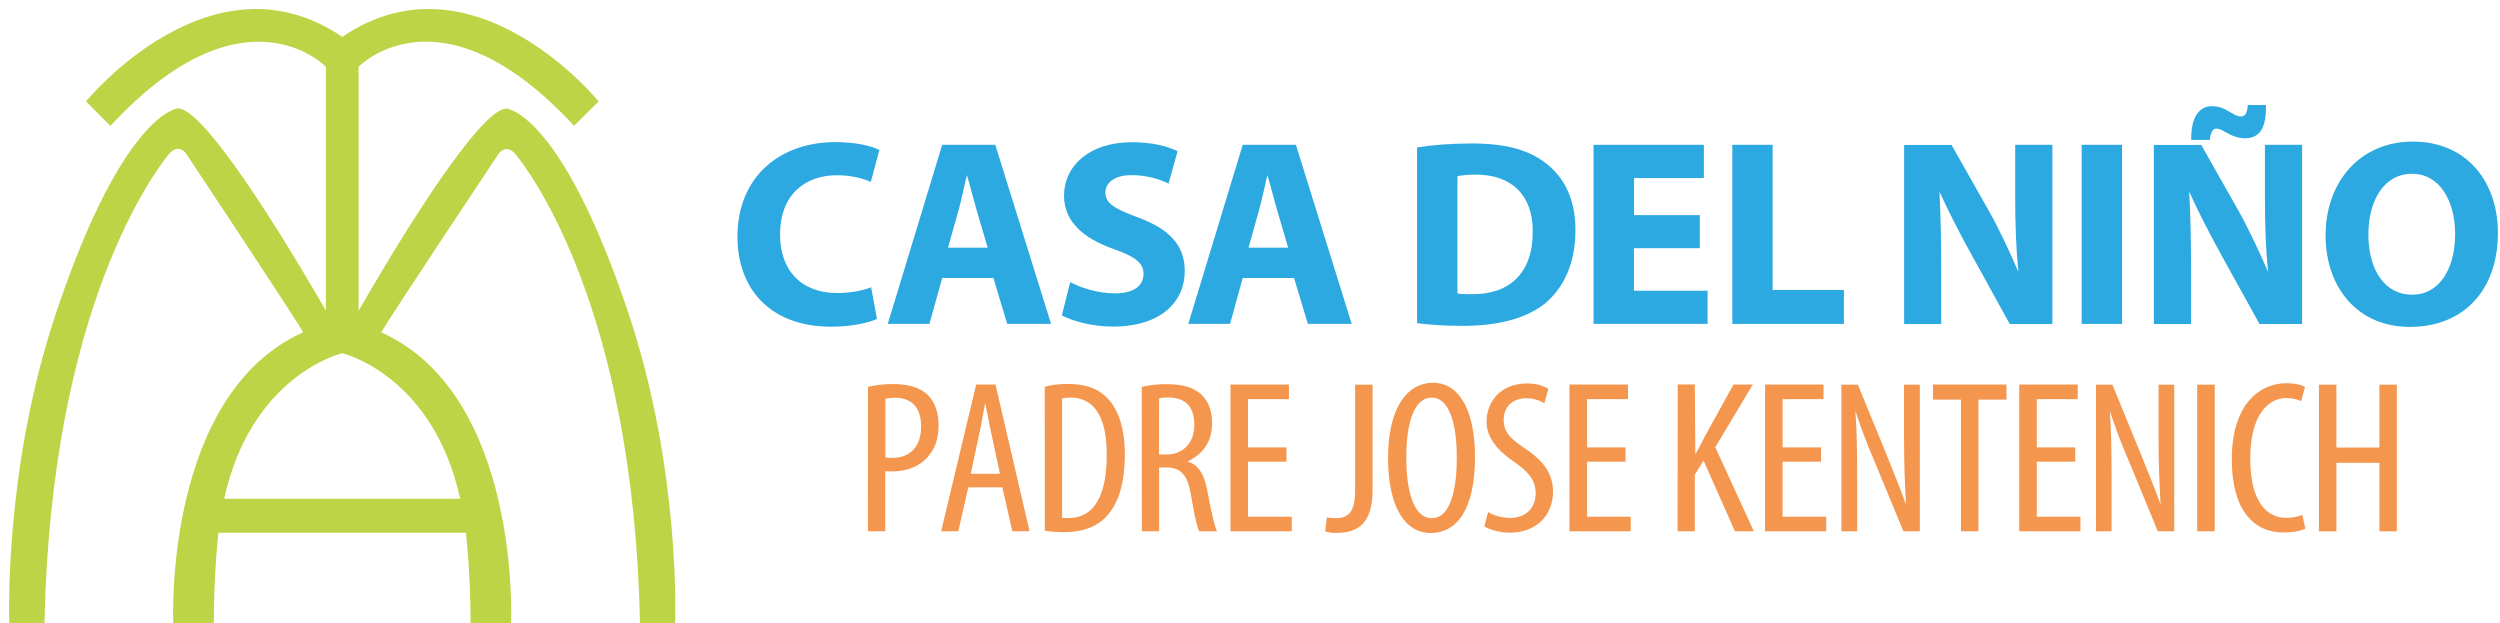 <?xml version="1.0" encoding="utf-8"?>
<!-- Generator: Adobe Illustrator 22.0.0, SVG Export Plug-In . SVG Version: 6.00 Build 0)  -->
<svg version="1.1" id="Layer_1" xmlns="http://www.w3.org/2000/svg" xmlns:xlink="http://www.w3.org/1999/xlink" x="0px" y="0px"
	 viewBox="0 0 2406.6 600" style="enable-background:new 0 0 2406.6 600;" xml:space="preserve">
<style type="text/css">
	.st0{fill:#2CA9E1;}
	.st1{fill:#BCD446;}
	.st2{fill:#F4964D;}
</style>
<g>
	<path class="st0" d="M838.6,276.5c-7.9,3.3-20.7,5.6-32.7,5.6c-34.5,0-55-21.8-55-56.3c0-38.4,24.1-57.1,54.7-57.1
		c14.2,0,25.1,3.1,32.7,6.4l8.2-30.7c-7-3.8-22.3-7.6-42.5-7.6c-52.2,0-94.1,32.4-94.1,91.2c0,49.2,30.7,86.5,90.3,86.5
		c20.7,0,37.2-4.2,44-7.5L838.6,276.5 M956.3,267.6l13.3,44.2h42.2l-53.7-172.4H907l-52.4,172.4h40.1l12.3-44.2H956.3z M912.6,238.4
		l10.3-36.6c2.8-10,5.3-23,7.9-33.3c3.1,10.3,6.2,23,9.2,33.3l10.8,36.6L912.6,238.4L912.6,238.4z M1022.2,303.6
		c9.8,5.3,29.1,10.8,48.9,10.8c47.3,0,69.4-24.6,69.4-53.5c0-24.3-14.2-40.1-44.5-51.4c-22.5-8.4-31.9-13.3-31.9-24.3
		c0-8.7,8.1-16.6,25-16.6c16.6,0,29.1,4.8,35.8,8.1l8.7-31.2c-10.3-4.8-24.3-8.6-44-8.6c-40.4,0-65.3,22.3-65.3,51.6
		c0,25,18.9,41,47.6,51.2c20.7,7.2,28.9,13.3,28.9,24c0,11.3-9.5,18.7-27.4,18.7c-16.6,0-33-5.4-43.2-10.8L1022.2,303.6z
		 M1245.7,267.6l13.3,44.2h42.2l-53.7-172.4h-51.2l-52.4,172.4h40.2l12.2-44.2H1245.7z M1201.9,238.4l10.2-36.6
		c2.9-10,5.4-23,7.9-33.3c3.2,10.3,6.2,23,9.3,33.3l10.7,36.6L1201.9,238.4L1201.9,238.4z M1364.1,311.1c9.4,1.2,24.1,2.6,44.2,2.6
		c33.8,0,61.7-7.2,79.9-22.3c16.3-14.1,28.4-36.8,28.4-69.9c0-30.4-11.3-51.6-29.3-65c-16.4-12.3-37.9-18.4-70.8-18.4
		c-19.5,0-38.2,1.5-52.4,3.8V311.1z M1403,169.6c3.3-0.7,9.2-1.5,17.7-1.5c33.8,0,54.8,19,54.8,54.7c0,41.3-23.3,60.7-58.8,60.4
		c-4.6,0-10.3,0-13.7-0.7L1403,169.6L1403,169.6z M1636.4,207.1h-63.4v-35.7h67.2v-32H1534v172.4h109.8v-31.9h-70.9v-41h63.4V207.1z
		 M1667.5,311.8h107.5v-32.7h-68.6V139.4h-38.8v172.4H1667.5z M1868.7,311.8v-51.9c0-28.1-0.5-52.4-1.7-75.4
		c9.2,20.2,20.7,42.4,31,60.9l36.7,66.5h41V139.4h-35.8v50.1c0,26.2,0.8,49.5,3.1,72.3c-8.4-19.5-18.4-41-28.6-59.1l-35.8-63.2
		h-45.6v172.4H1868.7z M2003.9,311.8h38.9V139.4h-38.9V311.8z M2109.2,311.8v-51.9c0-28.1-0.5-52.4-1.8-75.4
		c9.1,20.2,20.7,42.4,30.9,60.9l36.8,66.5h41V139.4h-35.8v50.1c0,26.2,0.7,49.5,3.1,72.3c-8.5-19.5-18.5-41-28.6-59.1l-35.8-63.2
		h-45.6v172.4H2109.2z M2127.3,134.8c0.5-7.4,2.9-11,6.2-11c3.6,0,6.4,2.1,11,4.5c4.6,2.6,10,4.8,16.6,4.8c13.5,0,20.7-8.9,20.2-32
		h-17.4c-1,8.7-2.6,11-7,11c-3.2,0-7.1-2.3-11.2-4.8c-4.8-2.9-9.8-5.1-16.6-5.1c-12.2,0-20.2,11-19.7,32.5h18V134.8z M2322.6,136.3
		c-50.6,0-83.9,38.7-83.9,90.3c0,49.4,30.2,88.1,81.1,88.1c50.7,0,84.8-34.1,84.8-90.8C2404.5,176,2375.6,136.3,2322.6,136.3z
		 M2321.9,167.3c26.9,0,41.5,26.6,41.5,57.8c0,33.6-15,58.6-41.5,58.6c-26.1,0-42-23.8-42-57.8
		C2279.9,192.4,2295.3,167.3,2321.9,167.3z"/>
	<path class="st1" d="M9,599.9c0,0-6.1-146.4,45-298.8c51.1-152.5,96-190.6,115.5-196.5c19.5-5.9,82,86.5,144.2,194.4V64.3
		c0,0-78.7-82.3-207.4,56.9L82.8,97.6c0,0,120.5-147.9,246.7-62.1c126.2-85.9,246.8,62.1,246.8,62.1l-23.7,23.5
		C423.9-18.1,345.2,64.3,345.2,64.3v234.9c62.1-107.9,124.7-200.3,144.2-194.4c19.5,5.9,64.4,44,115.5,196.5
		c51,152.4,45,298.8,45,298.8h-33.8c-6.3-305.2-107-435-118.6-450.2c-9.6-12.7-17.2-2.4-17.2-2.4S375.1,305.5,367,319.9
		c134.9,60.7,125,280,125,280h-39c0-49.7-4.5-87.1-4.5-87.1H210.3c0,0-4.5,37.4-4.5,87.1h-39c0,0-9.9-219.3,125-280
		c-8-14.5-113.1-172.7-113.1-172.7s-7.5-10.2-17.2,2.4C149.8,164.9,49.1,294.8,42.8,599.9H9 M329.4,340
		c-2.9,0.7-87.8,22.5-113.6,140.1H443C417.2,362.6,332.3,340.7,329.4,340z"/>
	<path class="st2" d="M835.5,511.4h16.7v-57.8c2.4,0.2,4.6,0.2,7.5,0.2c13.2,0,27-5.2,34.8-15.7c5.7-7.1,9-15.9,9-28.9
		c0-12.4-3.7-22.6-10.7-29.3c-7.6-7.2-19.3-10.2-32.8-10.2c-9.6,0-17.6,1-24.4,2.7L835.5,511.4 M852.3,383.9c2.2-0.6,5.5-1,9.4-1
		c18.9,0,25,13,25,27.5c0,20.1-11.2,30.4-27.6,30.4c-2.9,0-4.9-0.3-6.8-0.4V383.9z M964.9,469.1l9.6,42.3h16.6l-32.8-141.2h-18.6
		L906,511.4h16.5l9.6-42.3H964.9z M934.5,456.1l7.6-35.9c2.2-9.4,4.3-21.5,6.2-32.2c2.4,10.5,4.3,22.2,6.6,32.2l7.7,35.9H934.5z
		 M1005.8,510.8c4.8,1,11.8,1.5,18.5,1.5c17.2,0,31.1-4.8,40.7-15.1c9.4-9.9,17.8-27.5,17.8-59.7c0-29.6-8.6-47.8-20-57.2
		c-8.1-6.9-19.1-10.7-34.6-10.7c-8.3,0-16.2,0.8-22.5,2.7L1005.8,510.8L1005.8,510.8z M1022.4,383.6c2.2-0.6,5.3-0.9,7.9-0.9
		c23.7,0,35.1,19.5,35.1,55.1c0,47.9-17.9,60.9-36.6,60.9c-1.6,0-4,0-6.4-0.3L1022.4,383.6L1022.4,383.6z M1099.2,511.4h16.6v-61.4
		h6.6c14.5,0,20.8,7.1,24.1,26.6c2.9,17.2,5.6,30.6,7.9,34.8h17.1c-2.2-4.4-5-16.4-8.6-35.6c-3-18.4-8.8-28.5-19.8-31.5
		c15-7.2,23.7-18.9,23.7-36.9c0-11.1-3-20.5-10.3-27.6c-7.7-7.1-18.6-10-33.3-10c-8.3,0-17.1,0.8-24.1,2.7L1099.2,511.4
		L1099.2,511.4z M1115.8,383.5c2.2-0.7,5.5-0.9,8.9-0.9c17.9,0.2,25,10.3,25,26.6c0,16.9-10.7,28.3-26.7,28.3h-7.3L1115.8,383.5
		L1115.8,383.5z M1238.4,430.7h-37v-46.5h39.4v-14h-56.3v141.2h59v-14h-42.1v-53h37V430.7z M1304.5,471.8c0,22.4-7.2,27-19.1,27
		c-3.1,0-5.9-0.2-8.1-0.8l-1.6,13.4c2.9,1.3,6.8,1.6,11,1.6c21.2,0,34.6-9.9,34.6-41.5V370.3h-16.8L1304.5,471.8L1304.5,471.8z
		 M1379.5,368.5c-25.7,0-43.3,25.4-43.3,72.1c0,47.6,16.4,72.5,41,72.5c23.8,0,42.7-20.4,42.7-73.3
		C1419.8,394.8,1404.7,368.5,1379.5,368.5z M1378.2,382.8c19.1,0,24.2,31.3,24.2,57.6c0,27.6-5.1,58.4-23.9,58.4s-24.7-28.9-24.7-58
		C1353.6,412.1,1359.5,382.8,1378.2,382.8z M1428.9,506.7c4.2,2.9,14.6,6.1,24.7,6.1c23.7,0,41.4-15.3,41.4-39.6
		c0-15.7-7.9-28.7-25.7-40.6c-14-9.6-21.8-15.1-21.8-29.1c0-9.7,6.8-20.1,21.5-20.1c7.7,0,13.9,2.3,17.6,4.9l3.9-13.9
		c-3.5-2.5-11.4-5.3-20.5-5.3c-23.5,0-39,15.7-39,37.1c0,18.2,16,31.5,27.8,39.2c11.6,8.4,19.5,16.4,19.5,29.3
		c0,14.2-9.2,23.9-24.8,23.9c-7.2,0-16.2-2.5-21-5.7L1428.9,506.7z M1564.8,430.7h-37v-46.5h39.4v-14h-56.4v141.2h59v-14h-42v-53h37
		V430.7z M1614.9,511.4h16.6V457l8.4-13.6l30.2,68h18.2l-37.1-80.9l36.1-60.3h-18.6l-27.6,50c-2.8,5.5-5.6,11.2-9.1,17l-0.5-67.1
		H1615L1614.9,511.4L1614.9,511.4z M1753,430.7h-37v-46.5h39.4v-14h-56.3v141.2h58.9v-14h-42v-53h37V430.7z M1787.8,511.4v-48.8
		c0-30.2-0.4-48.2-1.7-67c5.7,17.6,12,33.7,18.1,47.9l28.1,67.9h15.8V370.3h-15.2v50.5c0,24.5,0.7,42.7,1.9,64.9
		c-5.5-15.3-13.1-34-19.2-49.2l-27.1-66.2h-15.9v141.2L1787.8,511.4L1787.8,511.4z M1887.7,511.4h16.8V384.7h27v-14.5h-70.8v14.5h27
		V511.4z M1997.7,430.7h-37v-46.5h39.4v-14h-56.3v141.2h58.9v-14h-42v-53h37V430.7z M2032.7,511.4v-48.8c0-30.2-0.4-48.2-1.7-67
		c5.7,17.6,12,33.7,18.2,47.9l28,67.9h15.8V370.3h-15.1v50.5c0,24.5,0.7,42.7,2,64.9c-5.5-15.3-13.2-34-19.3-49.2l-27.1-66.2h-15.8
		v141.2L2032.7,511.4L2032.7,511.4z M2115.1,511.4h16.9V370.3h-16.9V511.4z M2216.3,495.6c-3.5,1.5-8.9,2.9-15.3,2.9
		c-18.3,0-34.8-14.2-34.8-57.5c0-43.2,18.6-57.8,34.3-57.8c7.7,0,11.2,1.5,14.7,2.9l3.7-13.6c-2.9-1.9-9.4-3.6-18.2-3.6
		c-23.4,0-52.3,17.9-52.3,73.5c0,48,20.8,70.2,49.6,70.2c9.2,0,16.6-1.5,21.2-3.7L2216.3,495.6z M2232.3,370.3v141.2h16.8v-66h41.4
		v66h16.8V370.3h-16.8v60.5h-41.4v-60.5H2232.3z"/>
</g>
</svg>
